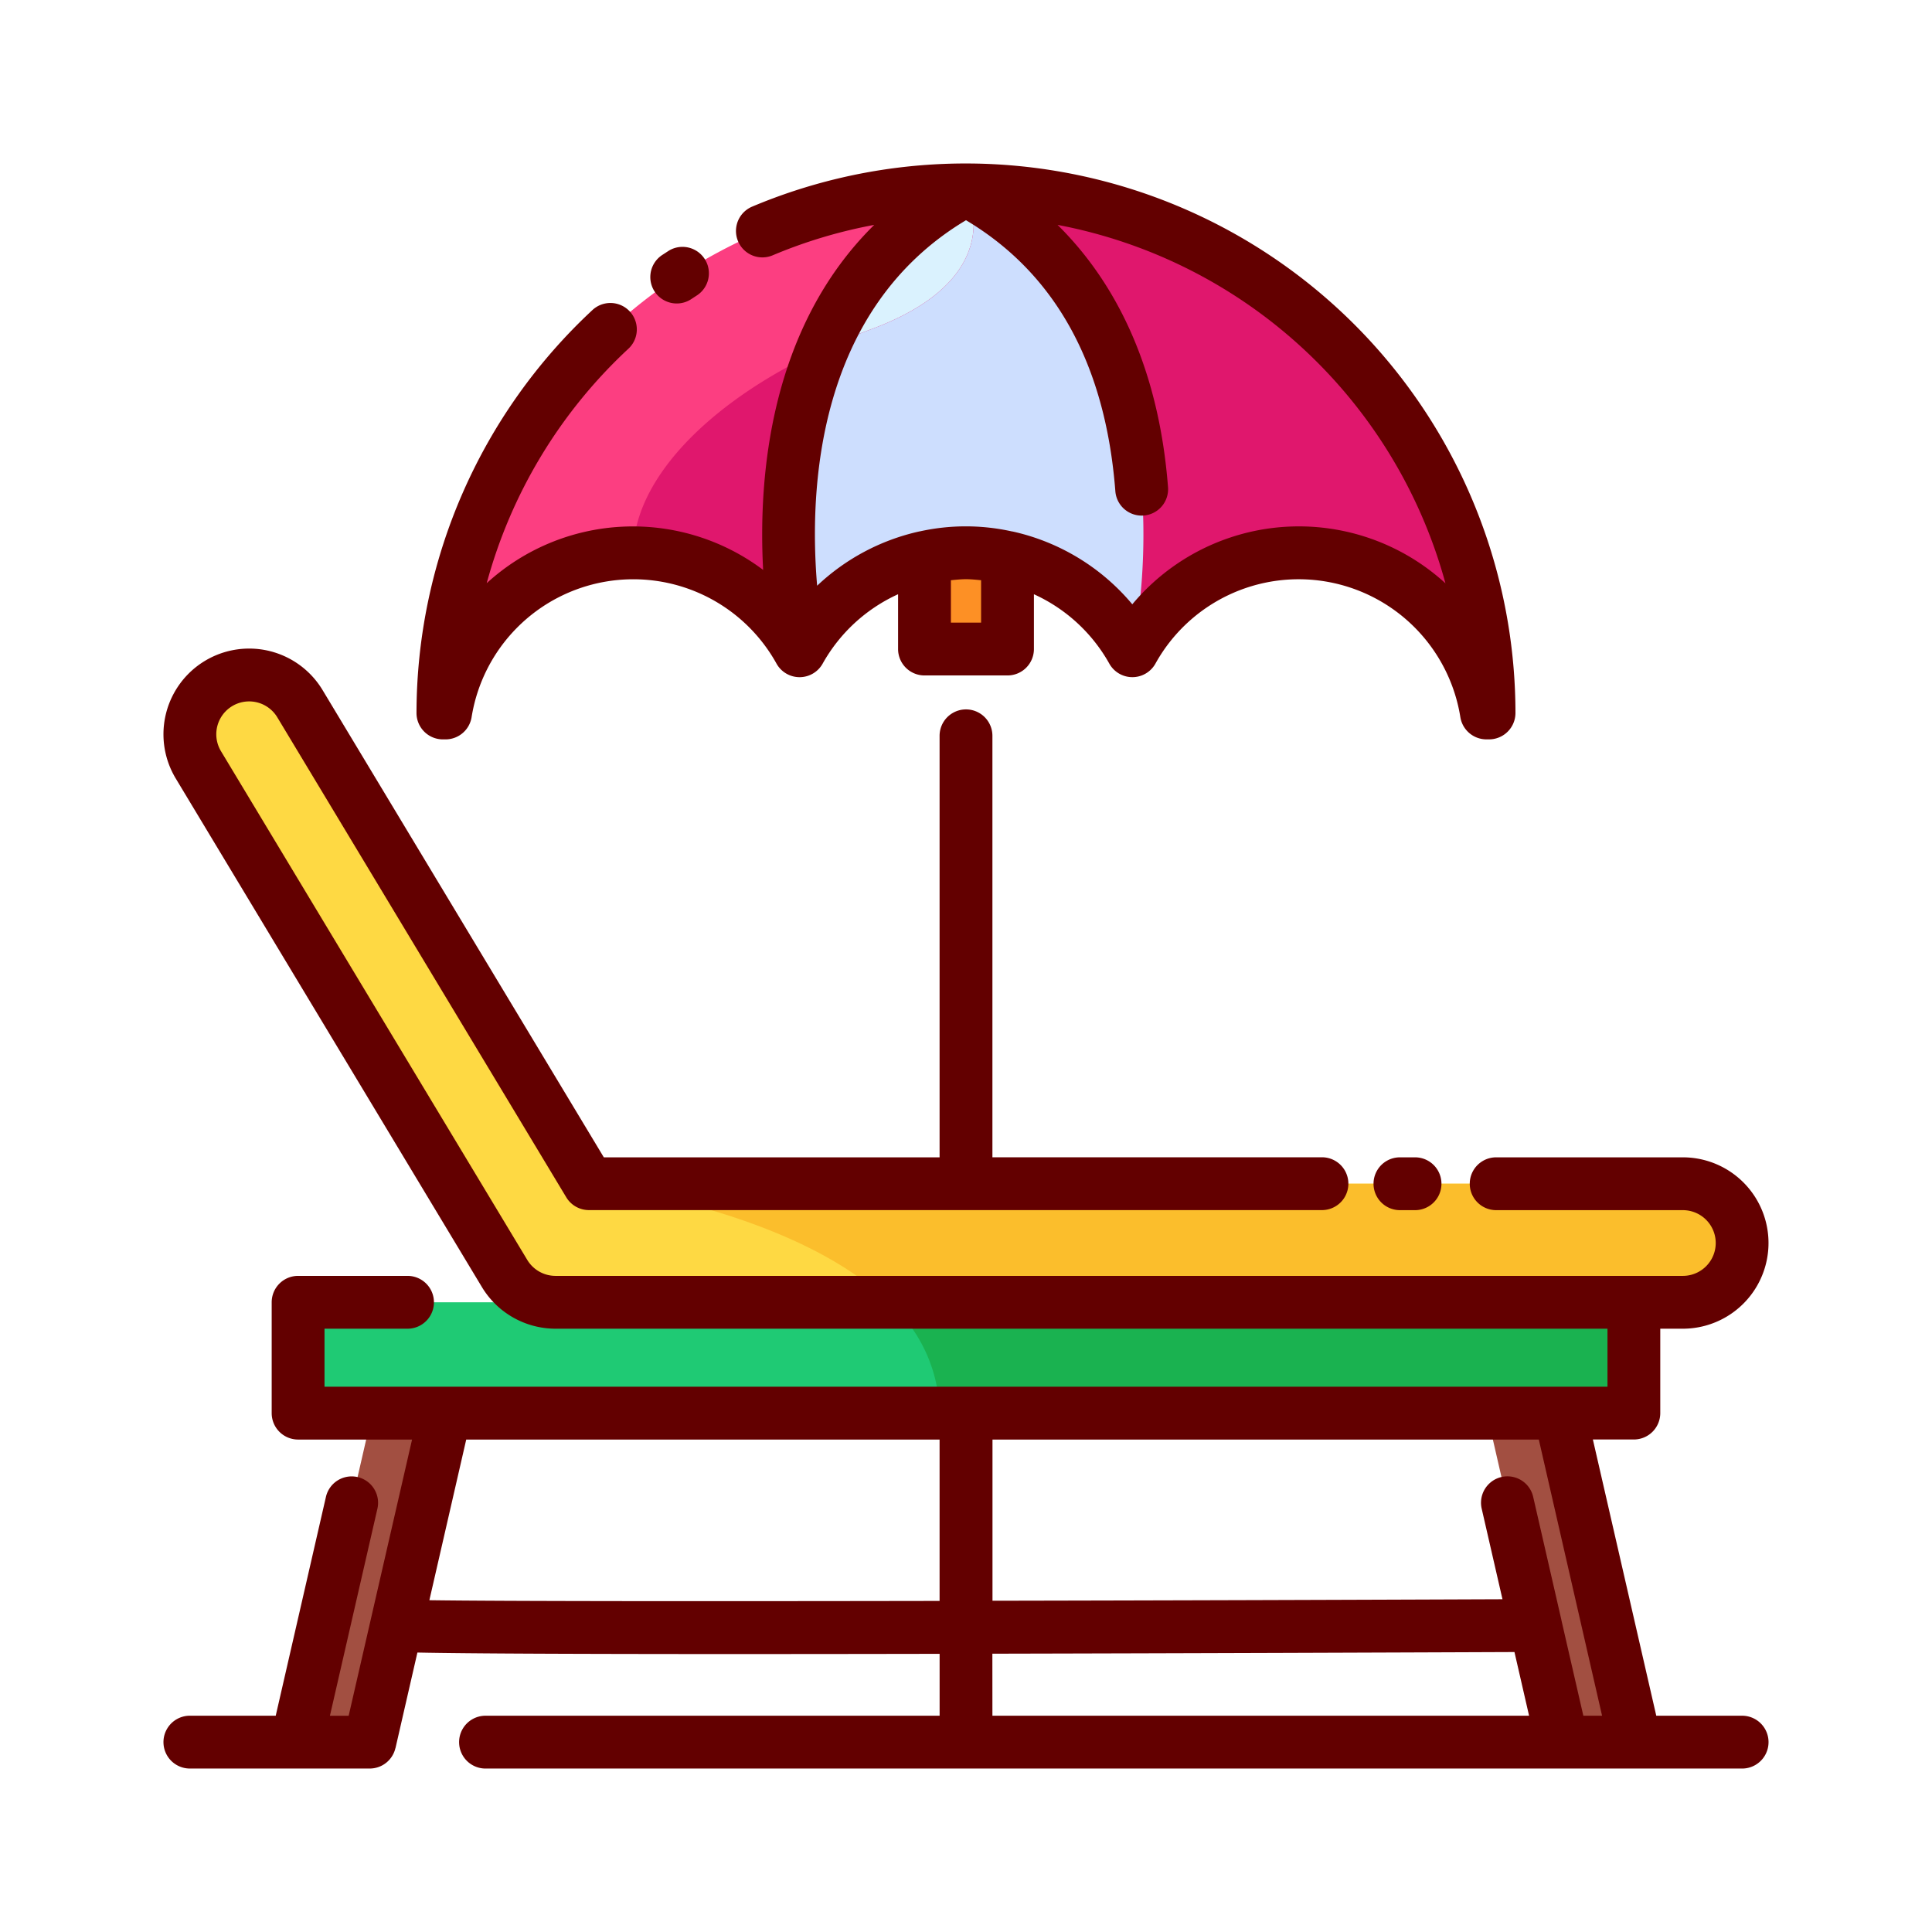 <svg id="Layer_1" data-name="Layer 1" xmlns="http://www.w3.org/2000/svg" viewBox="0 0 128 128"><title>SUNBED</title><rect x="61.25" y="28.333" width="5.5" height="14.667" style="fill:#fd9025"/><polygon points="24.495 115.421 19.662 115.421 24.662 93.623 29.495 93.623 24.495 115.421" style="fill:#a24f41"/><polygon points="103.505 115.421 108.338 115.421 103.338 93.623 98.505 93.623 103.505 115.421" style="fill:#a24f41"/><path d="M41.955,36.623a12.6,12.6,0,0,1,11.022,6.49,12.605,12.605,0,0,1,22.045,0,12.6,12.6,0,0,1,23.46,4.123h.173a34.656,34.656,0,0,0-69.312,0h.173A12.6,12.6,0,0,1,41.955,36.623Z" style="fill:#fc3e81"/><path d="M111.494,86.28H36.8a3.927,3.927,0,0,1-3.365-1.9L13.142,50.672a3.927,3.927,0,1,1,6.729-4.051l19.144,31.8h72.478a3.927,3.927,0,0,1,0,7.854Z" style="fill:#fed943"/><rect x="19.75" y="86.28" width="88.5" height="7.343" style="fill:#1fca74"/><path d="M64,36.623a12.6,12.6,0,0,1,11.022,6.49h0S80,21.158,64,12.579C48,21.159,52.978,43.113,52.978,43.113A12.6,12.6,0,0,1,64,36.623Z" style="fill:#daf2fe"/><path d="M52.978,43.113a12.605,12.605,0,0,1,22.045,0,12.6,12.6,0,0,1,23.46,4.122h.173A34.656,34.656,0,0,0,64,12.579s3.167,5.754-6.333,9.254-15.712,9.413-15.712,14.79A12.6,12.6,0,0,1,52.978,43.113Z" style="fill:#e0176d"/><path d="M57.667,21.833c-1.107.408-2.165.852-3.178,1.32-3.909,9.351-1.511,19.959-1.511,19.959a12.605,12.605,0,0,1,22.045,0h0S80,21.158,64,12.579C64,12.579,67.167,18.333,57.667,21.833Z" style="fill:#cddefe"/><path d="M111.494,86.28a3.927,3.927,0,1,0,0-7.854H39.016S52.47,80.031,58.9,86.28Z" style="fill:#fbbe2c"/><path d="M108.25,86.28H58.9a10.056,10.056,0,0,1,3.35,7.344h46Z" style="fill:#1ab250"/><path d="M115.42,113.67h-5.688l-4.2-18.3h2.715a1.75,1.75,0,0,0,1.75-1.75V88.03h1.494a5.677,5.677,0,0,0,0-11.354H99.125a1.75,1.75,0,0,0,0,3.5h12.369a2.177,2.177,0,0,1,0,4.354H36.8a2.187,2.187,0,0,1-1.865-1.054L14.642,49.77a2.177,2.177,0,0,1,3.73-2.246l19.145,31.8a1.751,1.751,0,0,0,1.5.848H87.583a1.75,1.75,0,0,0,0-3.5H65.75V48.75a1.75,1.75,0,0,0-3.5,0V76.676H40.005L21.371,45.719a5.677,5.677,0,0,0-9.728,5.856L31.933,85.28A5.7,5.7,0,0,0,36.8,88.03h69.7v3.844h-85V88.03H27a1.75,1.75,0,1,0,0-3.5H19.75A1.75,1.75,0,0,0,18,86.28v7.344a1.75,1.75,0,0,0,1.75,1.75H27.3l-4.2,18.3H21.858l3.153-13.747a1.75,1.75,0,0,0-3.411-.782L18.268,113.67H12.58a1.75,1.75,0,1,0,0,3.5H24.495a1.748,1.748,0,0,0,1.7-1.344c0-.006.007-.008.008-.015l1.451-6.326c3.355.071,11.2.1,20.853.1,4.308,0,8.971-.005,13.745-.014v4.1H32.167a1.75,1.75,0,0,0,0,3.5H115.42a1.75,1.75,0,0,0,0-3.5Zm-9.279,0H104.9l-1.452-6.328,0-.013-1.878-8.188a1.75,1.75,0,0,0-3.411.782l1.384,6.031c-10.419.041-22.491.08-33.788.1V95.374h36.195Zm-77.694-7.652,2.442-10.644H62.25v10.692C46.82,106.093,33.383,106.088,28.447,106.018Zm37.3,3.544c12.651-.027,25.655-.074,34.59-.11l.968,4.218H65.75Z" style="fill:#630000"/><path d="M29.344,48.986h.173a1.75,1.75,0,0,0,1.728-1.474,10.849,10.849,0,0,1,20.2-3.547,1.75,1.75,0,0,0,3.059,0A10.877,10.877,0,0,1,59.5,39.37V43a1.75,1.75,0,0,0,1.75,1.75h5.5A1.75,1.75,0,0,0,68.5,43V39.37a10.877,10.877,0,0,1,4.993,4.594,1.75,1.75,0,0,0,3.059,0,10.849,10.849,0,0,1,20.2,3.547,1.75,1.75,0,0,0,1.728,1.474h.173a1.75,1.75,0,0,0,1.75-1.75A36.426,36.426,0,0,0,49.829,13.691a1.75,1.75,0,0,0,1.363,3.224A32.585,32.585,0,0,1,57.919,14.9c-6.905,6.807-7.694,16.65-7.359,22.858a14.358,14.358,0,0,0-18.314.879,33.011,33.011,0,0,1,9.41-15.554,1.75,1.75,0,0,0-2.377-2.568A36.523,36.523,0,0,0,27.594,47.236,1.75,1.75,0,0,0,29.344,48.986ZM65,41.25H63V38.441c.332-.031.663-.068,1-.068s.668.037,1,.068ZM64,14.59c5.913,3.526,9.24,9.553,9.893,17.929a1.75,1.75,0,1,0,3.489-.272c-.567-7.27-3.073-13.154-7.317-17.349a33.007,33.007,0,0,1,25.7,23.749,14.38,14.38,0,0,0-20.747,1.39,14.394,14.394,0,0,0-7.886-4.814c-.034-.008-.069-.012-.1-.017a14.079,14.079,0,0,0-6.094,0c-.02,0-.041.006-.061.01a14.386,14.386,0,0,0-6.739,3.589C53.6,32.521,54.057,20.535,64,14.59Z" style="fill:#630000"/><path d="M44.836,20.106a1.744,1.744,0,0,0,.969-.294l.413-.271A1.75,1.75,0,0,0,44.325,16.6l-.461.3a1.75,1.75,0,0,0,.972,3.206Z" style="fill:#630000"/><path d="M92.75,76.676a1.75,1.75,0,0,0,0,3.5h1a1.75,1.75,0,0,0,0-3.5Z" style="fill:#630000"/></svg>